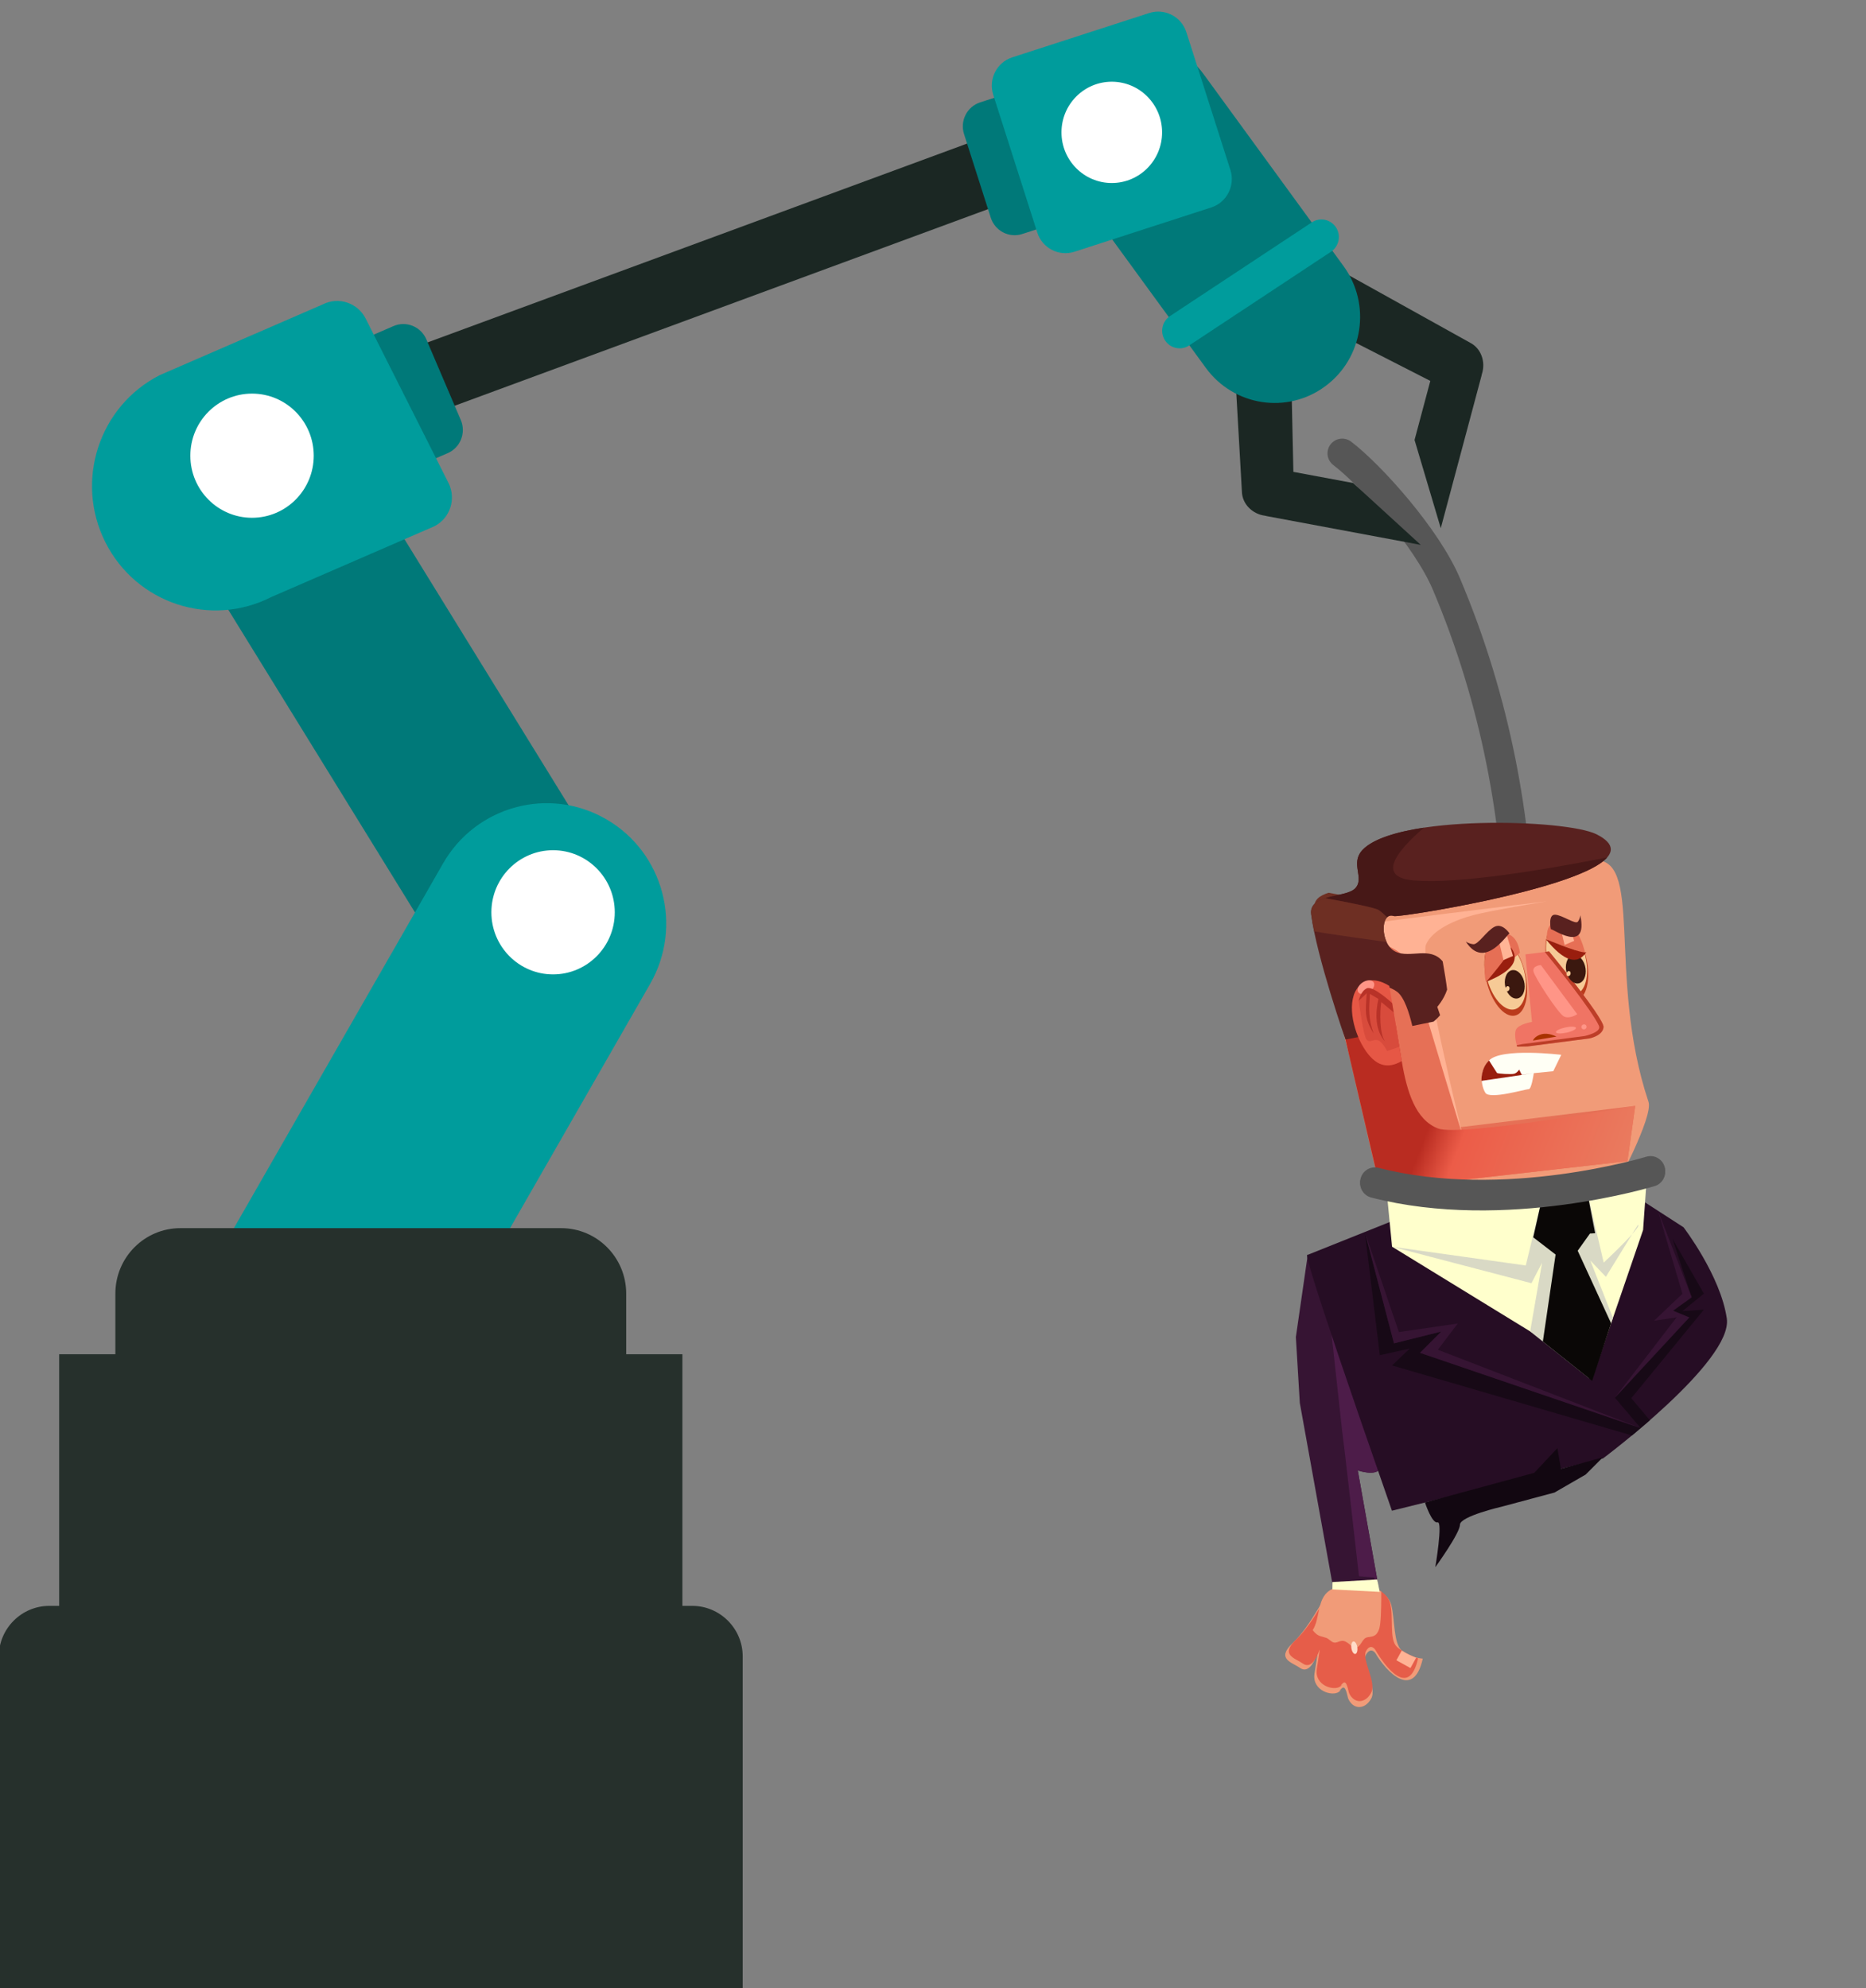 <?xml version="1.0" encoding="utf-8"?>
<!-- Generator: Adobe Illustrator 26.2.1, SVG Export Plug-In . SVG Version: 6.00 Build 0)  -->
<svg version="1.1" id="Capa_1" xmlns="http://www.w3.org/2000/svg" xmlns:xlink="http://www.w3.org/1999/xlink" x="0px" y="0px"
	 viewBox="0 0 444 473" style="enable-background:new 0 0 444 473;" xml:space="preserve">
<rect x="0" y="0" width="444" height="473" fill="#808080" stroke="none"/>
<style type="text/css">
	.st0{fill-rule:evenodd;clip-rule:evenodd;fill:#E65D49;}
	.st1{fill-rule:evenodd;clip-rule:evenodd;fill:#EBE2BB;}
	.st2{fill-rule:evenodd;clip-rule:evenodd;fill:#380D13;}
	.st3{fill-rule:evenodd;clip-rule:evenodd;fill:#611C1C;}
	.st4{fill-rule:evenodd;clip-rule:evenodd;fill:#370F31;}
	.st5{fill-rule:evenodd;clip-rule:evenodd;fill:#260D24;}
	.st6{fill-rule:evenodd;clip-rule:evenodd;fill:#361433;}
	.st7{fill-rule:evenodd;clip-rule:evenodd;fill:#4D1C49;}
	.st8{fill-rule:evenodd;clip-rule:evenodd;fill:#F19B78;}
	.st9{fill-rule:evenodd;clip-rule:evenodd;fill:#FFB294;}
	.st10{fill-rule:evenodd;clip-rule:evenodd;fill:#FFDCC9;}
	.st11{fill-rule:evenodd;clip-rule:evenodd;fill:#FFFFCC;}
	.st12{fill-rule:evenodd;clip-rule:evenodd;fill:#1C0B1B;}
	.st13{fill-rule:evenodd;clip-rule:evenodd;fill:#D9D9C5;}
	.st14{fill-rule:evenodd;clip-rule:evenodd;fill:#0A0706;}
	.st15{fill-rule:evenodd;clip-rule:evenodd;fill:#170916;}
	.st16{fill-rule:evenodd;clip-rule:evenodd;fill:#120711;}
	.st17{fill-rule:evenodd;clip-rule:evenodd;fill:#E67056;}
	.st18{fill-rule:evenodd;clip-rule:evenodd;fill:url(#SVGID_1_);}
	.st19{fill-rule:evenodd;clip-rule:evenodd;fill:#BA3B1C;}
	.st20{fill-rule:evenodd;clip-rule:evenodd;fill:#F6CA96;}
	.st21{fill-rule:evenodd;clip-rule:evenodd;fill:#3B180F;}
	.st22{fill-rule:evenodd;clip-rule:evenodd;fill:#E66F55;}
	.st23{fill-rule:evenodd;clip-rule:evenodd;fill:#991E0E;}
	.st24{fill-rule:evenodd;clip-rule:evenodd;fill:#FFB496;}
	.st25{fill-rule:evenodd;clip-rule:evenodd;fill:#59211F;}
	.st26{fill-rule:evenodd;clip-rule:evenodd;fill:#F07464;}
	.st27{fill-rule:evenodd;clip-rule:evenodd;fill:#BD3E28;}
	.st28{fill-rule:evenodd;clip-rule:evenodd;fill:#A83200;}
	.st29{fill-rule:evenodd;clip-rule:evenodd;fill:#FF9587;}
	.st30{fill-rule:evenodd;clip-rule:evenodd;fill:#E65745;}
	.st31{fill-rule:evenodd;clip-rule:evenodd;fill:#D84B3C;}
	.st32{fill-rule:evenodd;clip-rule:evenodd;fill:#B83228;}
	.st33{fill-rule:evenodd;clip-rule:evenodd;fill:#FFFFF5;}
	.st34{fill-rule:evenodd;clip-rule:evenodd;fill:#6E2F23;}
	.st35{fill-rule:evenodd;clip-rule:evenodd;fill:none;stroke:#565656;stroke-width:7;stroke-linecap:round;stroke-miterlimit:10;}
	.st36{fill-rule:evenodd;clip-rule:evenodd;fill:url(#SVGID_00000137102994583349645970000013866049384731070876_);}
	.st37{fill-rule:evenodd;clip-rule:evenodd;fill:#471817;}
	.st38{fill-rule:evenodd;clip-rule:evenodd;fill:#D13C30;}
	.st39{fill-rule:evenodd;clip-rule:evenodd;fill:#1B2723;}
	.st40{fill-rule:evenodd;clip-rule:evenodd;fill:#007979;}
	.st41{fill-rule:evenodd;clip-rule:evenodd;fill:#009C9C;}
	.st42{fill-rule:evenodd;clip-rule:evenodd;fill:#FFFFFF;}
	.st43{fill-rule:evenodd;clip-rule:evenodd;fill:#26302C;}
	.st44{fill-rule:evenodd;clip-rule:evenodd;fill:url(#SVGID_00000044896070088478094610000013770895212051342517_);}
	.st45{fill-rule:evenodd;clip-rule:evenodd;fill:url(#SVGID_00000063634593905627069340000005860517556884838077_);}
	.st46{fill-rule:evenodd;clip-rule:evenodd;fill:url(#SVGID_00000149374495695173599120000002294022623130702002_);}
	.st47{fill-rule:evenodd;clip-rule:evenodd;fill:url(#SVGID_00000019643374059986842510000005034470563954697638_);}
	.st48{fill-rule:evenodd;clip-rule:evenodd;fill:url(#SVGID_00000114054856921832391070000009824063557071016112_);}
	.st49{fill-rule:evenodd;clip-rule:evenodd;fill:url(#SVGID_00000132088718935719780380000013775527020806334860_);}
</style>
<g>
	<path class="st6" d="M327.05,344.66c0,0,2.28,2.41,1.39,4.57c-0.89,2.15-5.37,0.58-5.37,0.58l4.72,26.47l-10.32,2.87l-8.19-45.39
		l-0.94-15.66l2.83-19.57L327.05,344.66"/>
	<path class="st7" d="M328.07,344.8c0,0,0.13,1.07,0.48,2.55c0.14,0.6,0.15,1.25-0.11,1.88c-0.89,2.15-5.37,0.58-5.37,0.58l0.87,4.9
		l3.67,20.58l-0.33,1.14l-0.5,0.14l0.26-1.28l-3.68-0.3c-0.5-4.44-1.39-12.22-2.2-19.32c-0.88-7.66-1.68-14.53-1.84-15.54
		l-2.89-26.37"/>
	<path class="st8" d="M325.29,377.3c0,0,4.92,1.13,5.77,4.59c0.85,3.46,0.5,9.01,2.46,10.76c1.97,1.75,5.02,1.94,5.02,1.94
		c-2.21,9.9-8.62,3.24-11.26-1.28c0,0-1.08-1.66-2.25,0.35c-1.16,2.01,2.67,7.78,1.25,10.4c-1.42,2.63-4.19,2.8-5.46,0.11
		c-0.24-0.51-0.56-3.48-1.57-2.5c-1.47,1.42,0.92-0.38-0.65,0.81c-1.57,1.18-6.44-0.23-5.83-4.31c1.7-11.32,0.38,1.37-3.5-1.4
		c-1.84-1.31-5.69-2.07-1.73-5.84c4.86-4.62,7.77-12.16,9.46-12.8l3.9-1.48L325.29,377.3z"/>
	<path class="st0" d="M325.28,377.1c0,0,4.71,1.08,5.53,4.39c0.81,3.31-0.3,8.62,1.58,10.3c1.88,1.68,5.03,2.74,5.03,2.74
		c-2.12,9.48-7.69,2.23-10.22-2.1c0,0-1.04-1.59-2.15,0.34c-1.11,1.93,2.56,7.44,1.2,9.96c-1.36,2.52-4.01,2.68-5.23,0.1
		c-0.23-0.49-0.53-3.33-1.5-2.39c-1.41,1.36,0.89-0.36-0.62,0.77c-1.51,1.13-6.16-0.22-5.58-4.13c1.62-10.84,0.37,1.31-3.35-1.34
		c-1.76-1.25-5.45-1.99-1.65-5.6c4.65-4.43,7.44-11.64,9.06-12.25l3.73-1.42L325.28,377.1z"/>
	<path class="st9" d="M332.25,394.98l3.36,1.85l1.36-2.46c-0.72-0.27-2.15-0.87-3.43-1.71l-1.1,2.01L332.25,394.98z"/>
	<path class="st8" d="M313.32,385.38c-0.23,0.89-0.51,1.73-0.97,2.43c0.4,0.55,1.01,1.19,1.81,1.43c1.52,0.47,1.36,0.22,2.59,1.2
		c0.78,0.63,1.38,0.23,2.07,0.02c0.39-0.12,0.81-0.17,1.3,0.06c1.37,0.63,1.75,1.98,2.85,1.35c1.09-0.63,1.21-2.19,2.47-2.37
		c0.21-0.03,0.41-0.06,0.6-0.09c0.32-0.05,0.61-0.11,0.87-0.23c0.5-0.23,0.91-0.67,1.25-1.62c0.42-1.2,0.49-5.01,0.5-7.26
		c0-0.53,0-0.97-0.01-1.27c0-0.28-0.01-0.45-0.01-0.45l-0.64-0.18l-0.07-0.02l-2.1-0.59l-4.38-1.24l-0.34-0.1l-3.73,1.42
		c-0.65,0.25-1.17,0.58-1.6,0.97c-0.67,0.62-1.1,1.41-1.42,2.27C313.88,382.47,313.67,383.99,313.32,385.38z"/>
	<path class="st10" d="M321.55,392.09c0.12,0.82,0.53,1.44,0.92,1.39c0.39-0.06,0.61-0.77,0.49-1.59c-0.12-0.82-0.53-1.44-0.92-1.39
		C321.65,390.55,321.43,391.26,321.55,392.09z"/>
	<polygon class="st11" points="327.7,375.76 317.04,376.37 317.04,378.12 328.29,378.71 	"/>
</g>
<g>
	<path class="st5" d="M331.2,359.4l50.24-12.45c0,0,30.91-23.07,29.44-33.27c-1.47-10.2-10.3-21.71-10.3-21.71l-9.15-5.91
		l-60.77,4.67l-19.48,7.79C310.94,298.62,308.71,294.94,331.2,359.4z"/>
	<polygon class="st11" points="379.46,326.17 331.23,296.59 330.09,284.89 391.89,279.51 390.96,292.62 	"/>
	<path class="st13" d="M389.69,291.44c1.35,0.1-8.1,8.94-8.1,8.94l-4-17.18l-10.52,1.17l-4.02,16.69l-31.82-4.46l33.17,8.68
		l2.53-4.89l-2.84,16.36l14.04,11.18l5.67-14.39l-5.4-13.66l3.71,3.88L389.69,291.44z"/>
	<polygon class="st14" points="379.56,293.38 377.59,283.19 367.07,284.36 364.82,294.36 370.14,298.46 367.11,319.15 
		378.84,328.52 383.35,314.82 375.4,297.55 378.32,293.46 	"/>
	<polygon class="st15" points="397.96,294.73 402.52,308.63 395.9,313.4 401.96,313.41 384.25,332.52 390.4,339.76 337.87,321.84 
		342.93,316.78 331.69,319.59 324.75,293.1 328.32,322.4 335.44,320.83 331.23,324.84 388.32,341.5 392.58,337.88 388.15,332.64 
		405.43,311.56 400.3,311.93 405.43,307.76 	"/>
	<polygon class="st6" points="332.85,316.9 324.75,293.1 331.69,319.59 342.93,316.78 337.87,321.84 390.4,339.76 342.13,321.11 
		346.85,314.87 	"/>
	<polygon class="st6" points="394.52,288.07 400.32,307.79 393.57,314.2 398.93,313.4 384.25,332.52 401.96,313.41 398.1,311.81 
		402.52,308.63 	"/>
	<path class="st16" d="M370.57,344.52l0.84,4.92l9.97-2.72l-4.07,4.07l-7.43,4.29l-12.55,3.36c0,0-9.95,2.29-9.95,4.3
		c0,2.01-5.86,10.1-5.86,10.1s1.86-11.03,0.53-10.67c-1.32,0.36-2.99-4.72-2.99-4.72l26-7.06L370.57,344.52z"/>
</g>
<g>
	
		<linearGradient id="SVGID_1_" gradientUnits="userSpaceOnUse" x1="3279.293" y1="253.97" x2="3207.021" y2="281.712" gradientTransform="matrix(-1 0 0 1 3592.564 0)">
		<stop  offset="0" style="stop-color:#B92C21"/>
		<stop  offset="0.39" style="stop-color:#B92C21"/>
		<stop  offset="0.5" style="stop-color:#EC5C48"/>
		<stop  offset="1" style="stop-color:#EA7B5F"/>
	</linearGradient>
	<path class="st18" d="M342.92,267.16c5.31,2.06,46.94-5.36,46.94-5.36l-1.85,13.14l-58.78,6.69l-0.06,0.01l-0.05-0.48l-8.2-35.13
		l11.9-3.84l1.48,8.93C335.53,258.54,337.6,265.11,342.92,267.16z"/>
	<path class="st20" d="M359.88,233.53c0.14,0.26,0.06,0.65-0.17,0.86c-0.24,0.21-0.54,0.17-0.69-0.09
		c-0.14-0.26-0.06-0.65,0.17-0.86C359.43,233.22,359.74,233.27,359.88,233.53z"/>
	<path class="st30" d="M334.3,251.12l-2.96-17.86c0,0-4.41-3.12-7.3,0.14c-2.89,3.26-1.51,10.17,1.23,14.6
		C328.01,252.44,330.97,253.08,334.3,251.12z"/>
	<path class="st31" d="M330.83,248.75c0,0-1.14-2.27-2.25-2.57c-1.11-0.3-1.82,0.75-2.63-0.13c-0.8-0.88-1.89-9.28-1.89-9.28
		s1.51-2.62,2.2-2.41c0.69,0.21,6.13,5.2,6.13,5.2l1.35,8.18L330.83,248.75z"/>
	<path class="st29" d="M325.33,232.24c1.07-0.53,2.14-0.37,2.39,0.36c0.25,0.74-0.41,1.76-1.48,2.3c-1.07,0.53-2.14,0.37-2.39-0.36
		C323.6,233.8,324.26,232.77,325.33,232.24z"/>
	<path class="st32" d="M324.06,236.77c0,0,0.42-2.22,1.92-2.94c1.5-0.72,6.04,3.51,6.04,3.51l0.37,2.22l-2.95-2.47
		c-0.36,2.2-0.5,7.8,1.03,9.58c-2.59-2.83-2.47-6.93-1.72-10.32l-2.02-1.2c-0.24,3.56-0.4,5.87,0.89,9.44
		c-2.3-3.73-1.91-5.29-1.65-9.58L324.06,236.77z"/>
	<path class="st33" d="M372.25,249.64c0,0-9.81,2.25-14.51,0.9c-4.7-1.35-4.88,6.7-3.55,8.14c1.33,1.44,9.57-0.89,10.29-0.86
		c0.72,0.04,1.23-3.81,1.23-3.81l4.64-0.47L372.25,249.64z"/>
	<path class="st23" d="M355.07,251c0,0,1.75,2.79,1.89,2.97c0.14,0.18,3.41,0.39,4.11,0.18c0.7-0.21,1.16-0.98,1.16-0.98l0.63,1.24
		l2.85-0.39l-12.23,2.1C353.48,256.11,353.07,252.88,355.07,251z"/>
	<path class="st34" d="M317.76,212.69c4.69,0.87,10.09,1.96,11.01,2.5c0.48,0.28,1.23,0.94,2.05,1.75c-0.25,0.24-0.44,0.59-0.58,1
		c-0.41,1.22-0.31,3.03,0.33,4.57c0.04,0.1,0.08,0.19,0.12,0.29c-0.37-0.05-0.79-0.11-1.23-0.17c-3.59-0.49-9.43-1.31-13.75-1.99
		c-0.23-0.04-0.46-0.07-0.68-0.11c-0.56-0.09-1.09-0.18-1.57-0.26c-0.3-1.44-0.53-2.8-0.7-4.03c-0.29-2.19,1.31-3.2,3.36-3.85
		L317.76,212.69z"/>
	<path class="st35" d="M392.71,278.82c0,0-34.7,10.66-65.58,2.68"/>
	<g>
		<path class="st35" d="M355.73,283.28c6.67-31.92,12.7-87.05-11.59-144.39c-4.68-11.05-18.02-25.9-24.77-31.04"/>
		<g>
			<path class="st8" d="M314.87,216.27c1.38-5.9,47.12-9.19,63.65-11.55c13.08-1.87,3.57,27.02,13.73,57.42
				c1.18,3.52-7.89,20.4-7.89,20.4l-53.67,1.64C330.7,284.18,309.78,216.52,314.87,216.27z"/>
			<path class="st17" d="M334.71,223.2l12.84,44.95l41.54-5.06l-1.85,13.14l-58.84,6.7c0,0-14.41-61.42-13.29-59.29
				C316.23,225.78,334.71,223.2,334.71,223.2z"/>
			<path class="st9" d="M315.98,225.93c2.07-1.38,17.24-5.44,20.65,6.31c3.41,11.75,11.52,38.4,11.52,38.4s-10.39-42.39-8.85-45.92
				c1.54-3.53,6.88-5.86,11.35-7.03c4.47-1.17,17.51-3.27,17.51-3.27s-51.67,6.17-52.86,6.92
				C314.11,222.11,315.98,225.93,315.98,225.93z"/>
			
				<linearGradient id="SVGID_00000001622133135223962290000001186246190867205004_" gradientUnits="userSpaceOnUse" x1="340.013" y1="255.266" x2="267.742" y2="283.009" gradientTransform="matrix(-1 0 0 1 652.518 0)">
				<stop  offset="0" style="stop-color:#B92C21"/>
				<stop  offset="0.39" style="stop-color:#B92C21"/>
				<stop  offset="0.5" style="stop-color:#EC5C48"/>
				<stop  offset="1" style="stop-color:#EA7B5F"/>
			</linearGradient>
			<path style="fill-rule:evenodd;clip-rule:evenodd;fill:url(#SVGID_00000001622133135223962290000001186246190867205004_);" d="
				M342.15,268.46c5.31,2.06,46.94-5.36,46.94-5.36l-1.85,13.14l-58.78,6.69l-0.06,0.01l-0.05-0.48l-8.2-35.13l11.9-3.84l1.48,8.93
				C334.77,259.83,336.84,266.41,342.15,268.46z"/>
			<path class="st19" d="M357.1,223.16c2.73,0.53,5.48,5.09,6.13,10.19c0.65,5.09-1.03,8.79-3.76,8.26
				c-2.73-0.53-5.48-5.09-6.13-10.19C352.68,226.33,354.37,222.63,357.1,223.16z"/>
			<path class="st20" d="M357.15,223.5c2.63,0.51,5.25,4.66,5.84,9.25c0.59,4.6-1.07,7.91-3.7,7.39c-2.63-0.51-5.25-4.66-5.83-9.25
				C352.86,226.3,354.51,222.99,357.15,223.5z"/>
			<path class="st21" d="M359.1,231.11c-1.09,0.81-1.37,2.83-0.64,4.52c0.73,1.69,2.21,2.41,3.29,1.6c1.09-0.81,1.37-2.83,0.64-4.52
				C361.66,231.02,360.18,230.3,359.1,231.11z"/>
			<path class="st20" d="M359.12,234.83c0.14,0.26,0.06,0.65-0.17,0.86c-0.24,0.21-0.54,0.17-0.69-0.09
				c-0.14-0.26-0.06-0.65,0.17-0.86C358.67,234.52,358.97,234.56,359.12,234.83z"/>
			<path class="st22" d="M361.66,226.68c-0.7-4.85-3.79-5.33-6.37-3.96c-2.58,1.37-2.19,10.92-1.63,10.84L361.66,226.68z"/>
			<path class="st23" d="M359.4,225.26c2.43,3.02,0.52,5.79-5.74,8.3C358.04,228.39,359.95,225.62,359.4,225.26z"/>
			<path class="st24" d="M356.27,222.26l1.47,6.14l2.28-0.98l-1.4-4.65C358.62,222.78,357.41,222.12,356.27,222.26z"/>
			<path class="st25" d="M359.19,222.09c0,0-1.67-2.61-3.6-1.6c-1.93,1.02-3.87,4.28-5.04,4.14c-1.17-0.14-1.78-0.64-1.78-0.64
				C353.28,231.06,358.75,221.94,359.19,222.09z"/>
			<path class="st19" d="M371.64,219.57c2.73,0.53,5.48,5.09,6.13,10.19c0.65,5.09-1.03,8.79-3.76,8.26
				c-2.73-0.53-5.48-5.09-6.13-10.19C367.22,222.74,368.91,219.04,371.64,219.57z"/>
			<path class="st20" d="M371.68,219.91c2.63,0.51,5.25,4.66,5.84,9.25c0.59,4.6-1.07,7.9-3.7,7.39c-2.63-0.51-5.24-4.66-5.84-9.25
				C367.39,222.71,369.05,219.4,371.68,219.91z"/>
			<g>
				<path class="st26" d="M363.4,248.97l14.79-1.92c0,0,3.17-0.6,3.36-2.68c0.19-2.08-12.97-18.02-12.97-18.02l-5.62,0.7l1.56,16.07
					c0,0-3.3,0.52-3.83,1.9C360.16,246.4,361,249,361,249L363.4,248.97z"/>
				<path class="st27" d="M377.06,246.47c0,0,4.11-0.87,3.4-2.43c-1.68-3.69-10.3-14.42-12.88-17.57l1.01-0.13
					c0,0,1.48,1.8,3.45,4.26c0.07,0.09,0.15,0.19,0.22,0.28c1.77,2.22,3.88,4.93,5.64,7.36c0.52,0.71,1,1.39,1.44,2.03
					c1.36,1.98,2.26,3.53,2.21,4.09c-0.19,2.08-3.36,2.68-3.36,2.68l-14.79,1.92L361,249c0,0-0.04-0.13-0.1-0.34l1.37-0.27
					L377.06,246.47z"/>
				<path class="st28" d="M370.34,246.61c0,0-1.83-1-3.51-0.57c-1.69,0.43-2.08,1.51-2.08,1.51L370.34,246.61z"/>
				<path class="st29" d="M366.64,229.59l8.65,11.69c0,0-1.81,1.23-3.18,0.53c-1.36-0.7-7.02-9.4-7.25-10.75
					C364.65,229.7,366.64,229.59,366.64,229.59L366.64,229.59z M376.71,243.73c0.33-0.11,0.68,0.06,0.78,0.37
					c0.1,0.31-0.08,0.65-0.41,0.76c-0.33,0.11-0.68-0.06-0.78-0.37C376.2,244.18,376.38,243.84,376.71,243.73L376.71,243.73z
					 M372.52,244.42c1.32-0.28,2.42-0.23,2.47,0.12c0.05,0.35-0.98,0.86-2.3,1.14c-1.31,0.28-2.42,0.23-2.47-0.12
					C370.17,245.21,371.2,244.7,372.52,244.42z"/>
			</g>
			<path class="st21" d="M373.63,227.52c-1.08,0.81-1.37,2.83-0.64,4.52c0.73,1.69,2.21,2.41,3.29,1.6
				c1.09-0.81,1.37-2.83,0.64-4.52C376.19,227.43,374.72,226.72,373.63,227.52z"/>
			<path class="st20" d="M373.65,231.24c0.14,0.26,0.06,0.65-0.17,0.86c-0.24,0.21-0.54,0.17-0.69-0.09
				c-0.14-0.26-0.06-0.65,0.17-0.86C373.2,230.93,373.51,230.98,373.65,231.24z"/>
			<path class="st22" d="M377.18,226.91c-1.18-5.93-5-9.5-7.35-7.77c-2.05,1.51-1.67,3.11-1.81,4.54L377.18,226.91z"/>
			<path class="st23" d="M377.47,226.5c-2.17,3.22-5.38,2.21-9.62-3.03C373.65,225.78,376.97,226.88,377.47,226.5z"/>
			<path class="st24" d="M370.81,218.67l1.47,6.14l2.28-0.98l-1.4-4.65C373.15,219.19,371.94,218.53,370.81,218.67z"/>
			<path class="st25" d="M369.01,221.08c0,0-0.73-3.52,0.99-3.47c1.72,0.06,4.87,2.4,5.44,1.66c0.57-0.74,0.58-1.56,0.58-1.56
				C378,227.22,369.16,220.7,369.01,221.08z"/>
			<path class="st25" d="M344.33,235.43c-0.78,2.37-2.34,4.1-2.34,4.1l0.67,1.99c-0.8,0.96-1.57,1.53-1.57,1.53l-5.04,1.03
				c-0.74-3.15-1.92-6.83-3.59-8.11c-3.14-2.39-8.76-1.91-10.04,0.27c-0.75,1.28,0.22,6.4,1.14,10.39l-3.41,0.7
				c0,0-6.83-19.52-8.17-29.8c-0.65-4.95,8.29-3.87,10.48-6.18c2.35-2.48-1.35-5.92,1.79-9.19c8.09-8.44,48.37-7.29,55.59-3.7
				c18.99,9.46-46.77,19.98-48.16,19.48c-3.33-1.19-3.32,6.73,0.38,8.47c3.49,1.65,8.21-1.38,11.22,2.32
				C343.73,231.26,344.13,233.73,344.33,235.43z"/>
			<path class="st30" d="M333.54,252.42l-2.96-17.86c0,0-4.41-3.12-7.3,0.14c-2.89,3.26-1.51,10.17,1.23,14.6
				C327.24,253.73,330.2,254.38,333.54,252.42z"/>
			<path class="st31" d="M330.06,250.04c0,0-1.14-2.27-2.25-2.57c-1.11-0.3-1.82,0.75-2.63-0.13c-0.8-0.88-1.89-9.28-1.89-9.28
				s1.51-2.62,2.2-2.41c0.69,0.21,6.13,5.2,6.13,5.2l1.35,8.18L330.06,250.04z"/>
			<path class="st29" d="M324.56,233.53c1.07-0.53,2.14-0.37,2.39,0.36c0.25,0.74-0.41,1.76-1.48,2.3
				c-1.07,0.53-2.14,0.37-2.39-0.36C322.83,235.1,323.49,234.07,324.56,233.53z"/>
			<path class="st32" d="M323.29,238.07c0,0,0.42-2.22,1.92-2.94c1.5-0.72,6.04,3.51,6.04,3.51l0.37,2.22l-2.95-2.47
				c-0.36,2.2-0.5,7.8,1.03,9.58c-2.59-2.83-2.47-6.93-1.72-10.32l-2.02-1.2c-0.24,3.56-0.4,5.87,0.89,9.44
				c-2.3-3.73-1.91-5.29-1.65-9.58L323.29,238.07z"/>
			<path class="st33" d="M371.49,250.94c0,0-14.35-1.73-17.18,1.35c-2.35,2.56-1.97,5.91-0.88,7.69c1.02,1.67,9.57-0.89,10.29-0.86
				c0.72,0.04,1.23-3.81,1.23-3.81l4.64-0.47L371.49,250.94z"/>
			<path class="st23" d="M354.31,252.29c0,0,1.75,2.79,1.89,2.97c0.14,0.18,3.41,0.39,4.11,0.18c0.7-0.21,1.16-0.98,1.16-0.98
				l0.63,1.24l2.85-0.39l-12.44,1.83C352.51,257.14,352.3,254.17,354.31,252.29z"/>
			<path class="st37" d="M338.82,196.9c-6.57,5.65-11.41,11.83-2.36,12.56c10.57,0.86,30.46-2.46,44.14-5.12
				c0.62-0.12,1.23-0.24,1.82-0.36c-0.2,0.23-0.43,0.45-0.68,0.67c-8.47,7.32-48.97,13.67-50.06,13.28
				c-0.69-0.24-1.23-0.1-1.63,0.29c-0.82-0.8-1.57-1.47-2.05-1.75c-0.92-0.54-6.32-1.63-11.01-2.5c-0.56-0.1-1.12-0.21-1.65-0.3
				c2.59-0.81,5.9-1.05,7.12-2.34c2.35-2.48-1.35-5.92,1.79-9.19C326.73,199.58,332.21,197.9,338.82,196.9z"/>
			<path class="st34" d="M317,213.99c4.69,0.87,10.09,1.96,11.01,2.5c0.48,0.28,1.23,0.94,2.05,1.75c-0.25,0.24-0.44,0.59-0.58,1
				c-0.41,1.22-0.31,3.03,0.32,4.57c0.04,0.1,0.08,0.19,0.12,0.29c-0.37-0.05-0.79-0.11-1.23-0.17c-3.59-0.49-9.43-1.31-13.75-1.99
				c-0.23-0.04-0.46-0.07-0.68-0.11c-0.56-0.09-1.09-0.18-1.57-0.26c-0.3-1.44-0.53-2.8-0.7-4.03c-0.29-2.19,1.31-3.2,3.36-3.85
				L317,213.99z"/>
		</g>
		<path class="st35" d="M392.72,278.54c0,0-34.7,10.66-65.58,2.68"/>
	</g>
</g>
<g>
	<path class="st39" d="M313.7,77.01l26.63,13.61l-3.75,14.05l6.24,20.99l9.69-36.26c0.03-0.12,0.05-0.25,0.08-0.37
		c0.97-2.93-0.17-6.16-2.78-7.49l-32.49-18.07L313.7,77.01z"/>
	<path class="st39" d="M307.09,82.22l0.66,30.04l14.21,2.65l16.1,14.72l-36.68-6.85c-0.12-0.02-0.24-0.06-0.37-0.09
		c-3.04-0.38-5.45-2.82-5.51-5.75l-2.12-37.28L307.09,82.22z"/>
	<polygon class="st39" points="230.57,33.99 88.36,86.39 93.96,101.77 236.17,49.36 	"/>
	<path class="st40" d="M150.1,215.59l-37.73,23.58L45.91,131.43c-6.47-10.49-3.27-24.27,7.15-30.78l0,0
		c10.42-6.51,24.11-3.29,30.58,7.2L150.1,215.59z"/>
	<path class="st41" d="M144.29,194.92L144.29,194.92c-13.61-7.91-31.01-3.21-38.86,10.48l-50.63,88.27l49.28,28.64l50.63-88.27
		C162.56,220.34,157.9,202.82,144.29,194.92z"/>
	<path class="st40" d="M106.52,107.81l-21.07,9.11L72.55,86.69l21.07-9.11c3.02-1.31,6.52,0.1,7.82,3.14l8.21,19.22
		C110.94,102.99,109.54,106.51,106.52,107.81z"/>
	<path class="st40" d="M315.32,91.9L315.32,91.9c-9.05,6.69-21.77,4.72-28.41-4.39l-33.28-45.64c-6.64-9.11-4.69-21.91,4.36-28.6
		l0,0c9.05-6.69,21.77-4.72,28.41,4.39l33.28,45.64C326.33,72.41,324.38,85.22,315.32,91.9z"/>
	<path class="st41" d="M317.89,54.1L317.89,54.1c-1.26-1.93-3.83-2.47-5.75-1.2L278.4,75.19c-1.92,1.27-2.45,3.86-1.19,5.79l0,0
		c1.26,1.93,3.83,2.47,5.75,1.2l33.74-22.29C318.61,58.62,319.15,56.03,317.89,54.1z"/>
	<path class="st41" d="M87.01,75.8l19.7,39.09c1.9,3.78,0.4,8.39-3.35,10.31l-38.77,16.82c-14.48,7.39-32.17,1.57-39.51-13l0,0
		c-7.34-14.57-1.56-32.37,12.92-39.77l38.77-16.82C80.52,70.51,85.11,72.02,87.01,75.8z"/>
	<path class="st40" d="M233.23,24.35l21.83-7.07l10.01,31.32l-21.83,7.07c-3.13,1.01-6.48-0.72-7.49-3.87l-6.37-19.92
		C228.38,28.74,230.1,25.36,233.23,24.35z"/>
	<path class="st41" d="M288.22,49.35l-32.56,10.54c-3.7,1.2-7.66-0.85-8.85-4.57l-10.48-32.78c-1.19-3.72,0.84-7.71,4.54-8.9
		L273.44,3.1c3.7-1.2,7.66,0.85,8.85,4.57l10.48,32.78C293.94,44.16,291.91,48.15,288.22,49.35z"/>
	<ellipse class="st42" cx="131.6" cy="217.04" rx="14.68" ry="14.77"/>
	<ellipse class="st42" cx="59.97" cy="108.41" rx="14.68" ry="14.77"/>
	<ellipse class="st42" cx="264.54" cy="31.49" rx="11.97" ry="12.05"/>
	<path class="st43" d="M11.73,382.04h2.35v-59.86h13.37v-14.42c0-8.61,6.93-15.58,15.48-15.58h90.59c8.55,0,15.48,6.98,15.48,15.58
		v14.42h13.37v59.86h2.35c6.6,0,12,5.4,12,12v79h-177v-79C-0.27,387.44,5.13,382.04,11.73,382.04z"/>
</g>
</svg>

